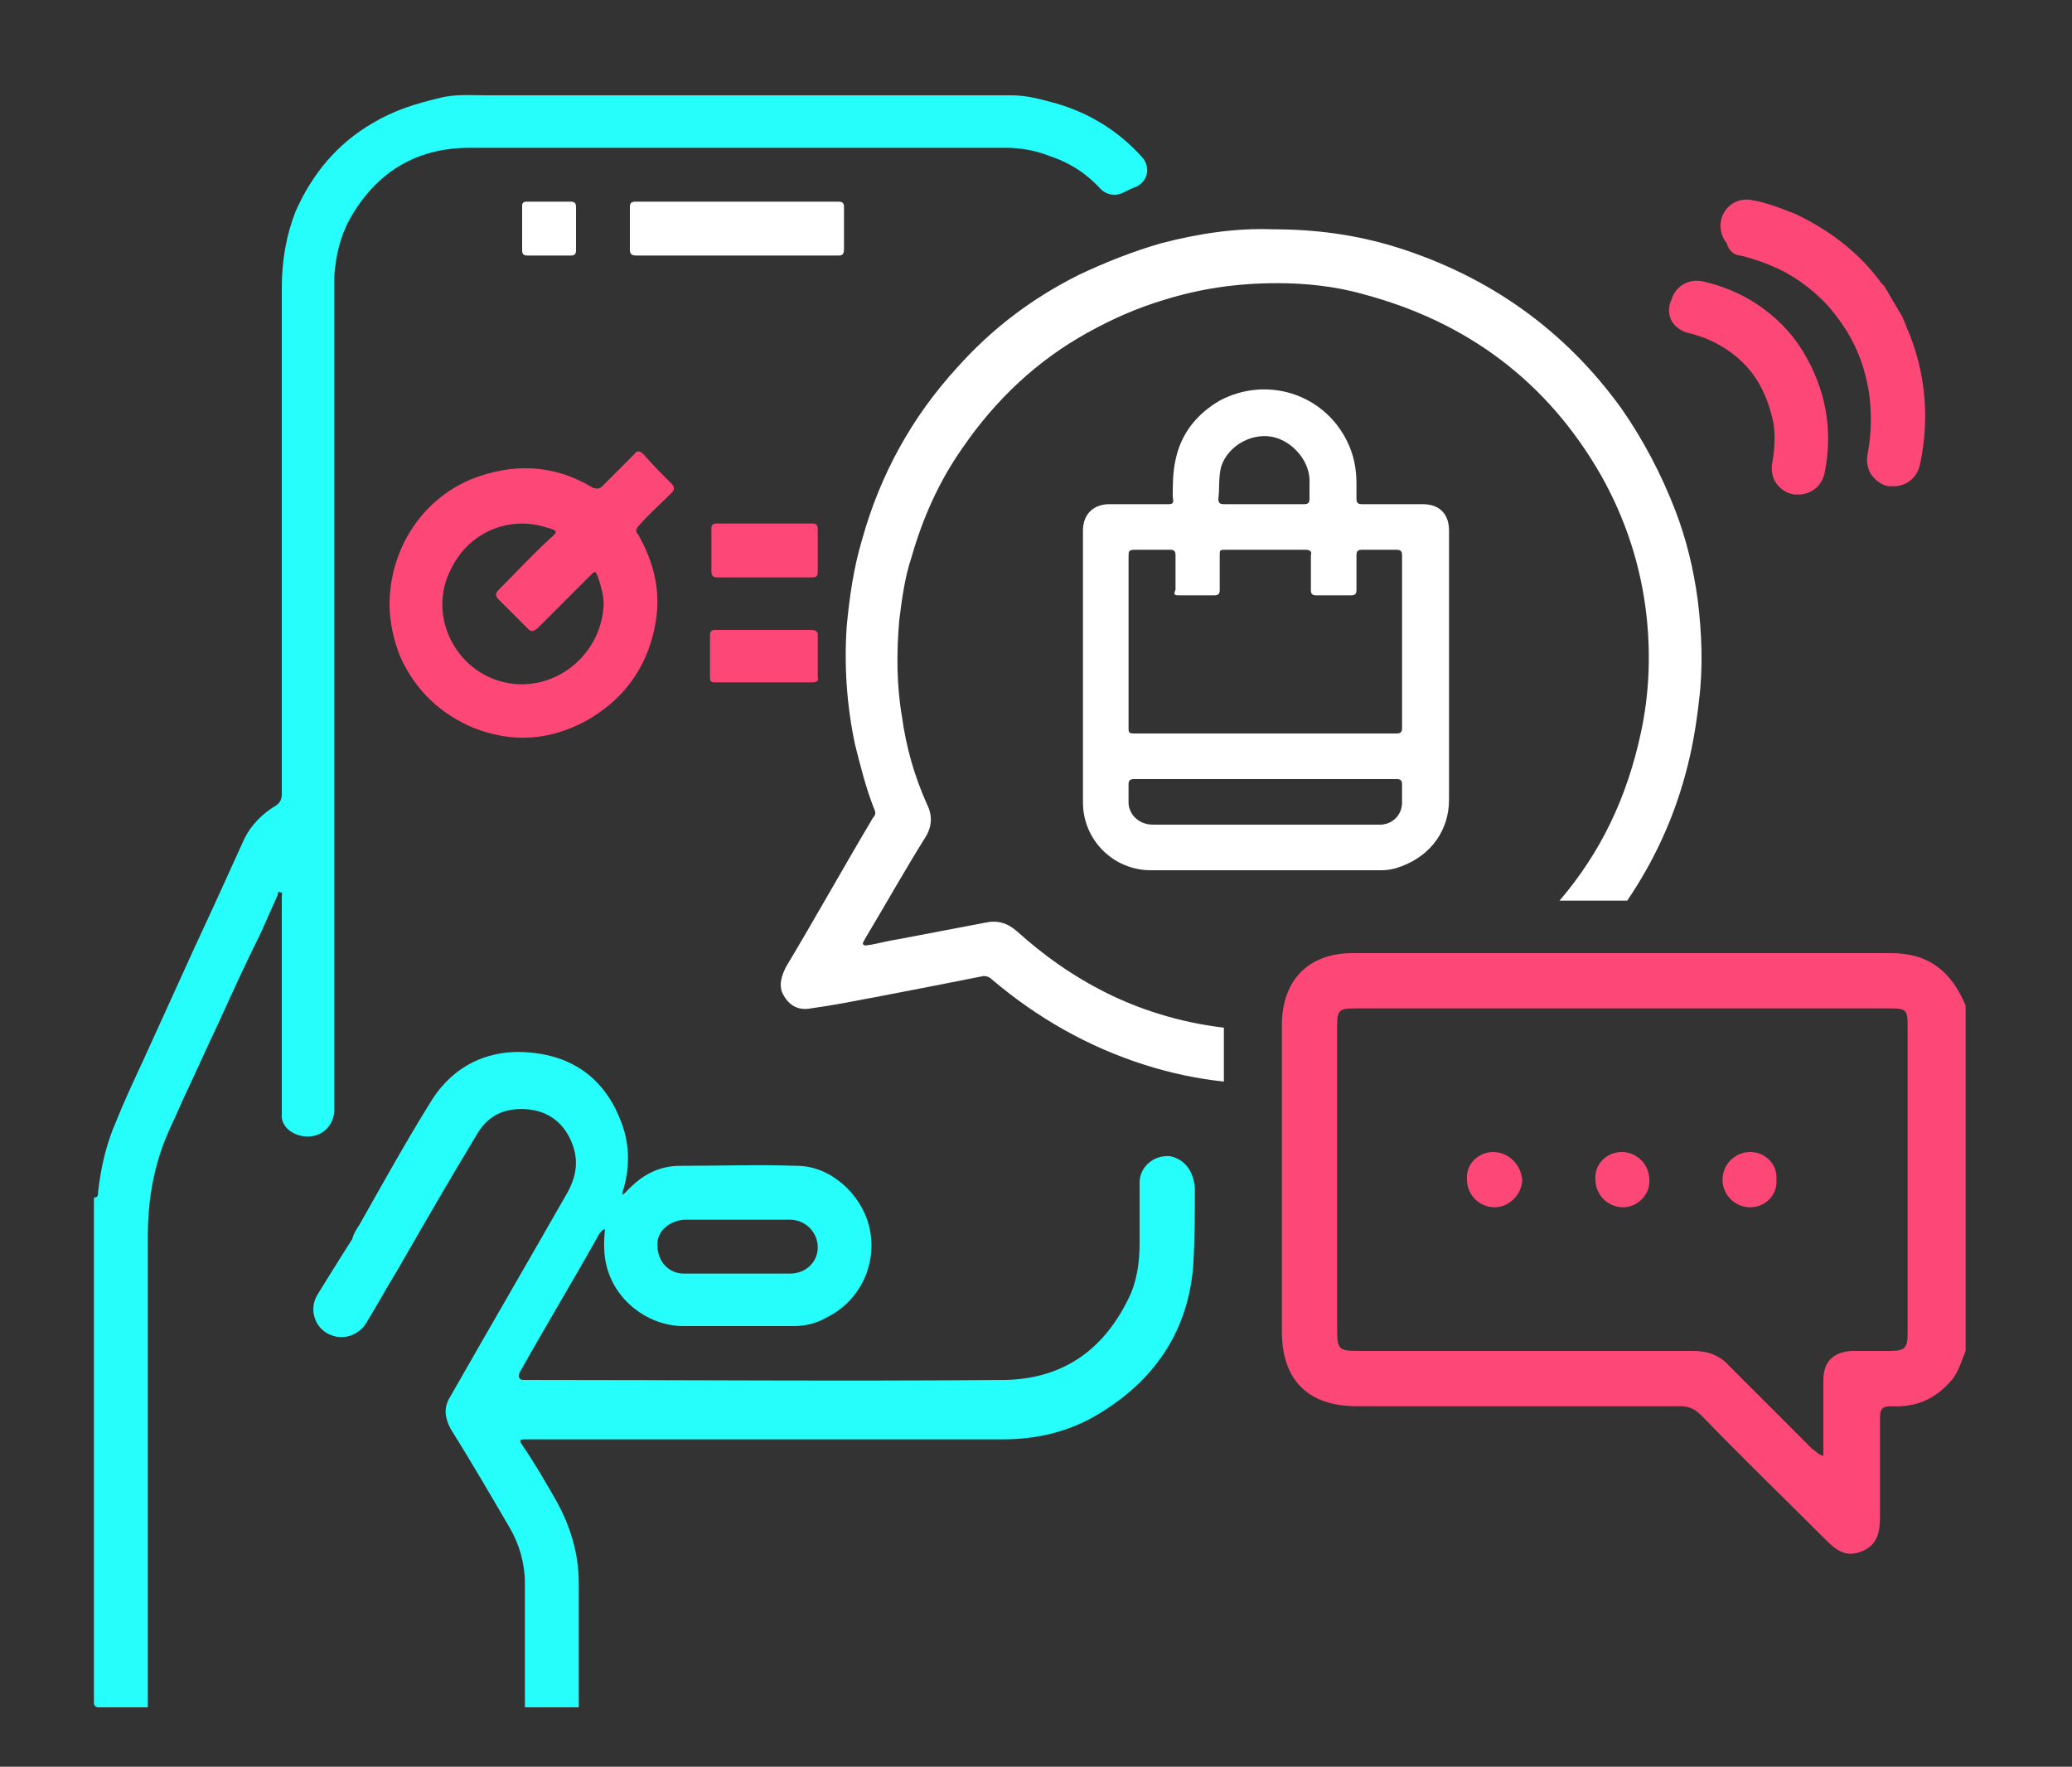 <?xml version="1.0" encoding="UTF-8" standalone="no"?>
<!-- Generator: Adobe Illustrator 24.0.2, SVG Export Plug-In . SVG Version: 6.00 Build 0)  -->

<svg
   version="1.1"
   x="0px"
   y="0px"
   viewBox="0 0 150 127.9"
   xml:space="preserve"
   id="svg118"
   sodipodi:docname="car01.svg"
   width="150"
   height="127.9"
   inkscape:version="1.1.1 (eb90963e84, 2021-10-02)"
   xmlns:inkscape="http://www.inkscape.org/namespaces/inkscape"
   xmlns:sodipodi="http://sodipodi.sourceforge.net/DTD/sodipodi-0.dtd"
   xmlns="http://www.w3.org/2000/svg"
   xmlns:svg="http://www.w3.org/2000/svg"><rect x="0" y="0" width="150" height="127.9" fill="#333333" stroke="none"/><defs
   id="defs122">
	
	
	
</defs><sodipodi:namedview
   id="namedview120"
   pagecolor="#505050"
   bordercolor="#eeeeee"
   borderopacity="1"
   inkscape:pageshadow="0"
   inkscape:pageopacity="0"
   inkscape:pagecheckerboard="0"
   showgrid="false"
   inkscape:zoom="2.4832963"
   inkscape:cx="176.57982"
   inkscape:cy="63.826456"
   inkscape:window-width="1920"
   inkscape:window-height="1016"
   inkscape:window-x="0"
   inkscape:window-y="27"
   inkscape:window-maximized="1"
   inkscape:current-layer="svg118" />
<style
   type="text/css"
   id="style2">
	.st0{fill:#FD4776;}
	.st1{fill:#26FEFB;}
	.st2{fill:#FFFFFF;}
</style>
<g
   id="g34"
   transform="translate(2)">
		<path
   class="st0"
   d="m 134.9,69 c -13,0 -26,0 -39,0 -3.2,0 -5.1,2 -5.1,5.2 0,7.4 0,14.8 0,22.2 0,3.5 1.9,5.4 5.4,5.4 7.8,0 15.6,0 23.4,0 0.7,0 1.1,0.2 1.6,0.7 2.9,3 5.9,5.9 8.9,8.9 0.8,0.8 1.5,1.4 2.7,0.9 1.2,-0.5 1.3,-1.5 1.3,-2.6 0,-2.4 0,-4.7 0,-7.1 0,-0.6 0.2,-0.8 0.8,-0.8 1.8,0.1 3.2,-0.5 4.4,-1.9 0.5,-0.6 0.7,-1.4 1,-2.1 0,-8.3 0,-16.6 0,-25 -1,-2.4 -2.6,-3.8 -5.4,-3.8 z m 1.2,27.5 c 0,1.1 -0.2,1.3 -1.3,1.3 -0.9,0 -1.9,0 -2.8,0 -1.3,0.1 -2,0.8 -2,2.1 0,1.8 0,3.6 0,5.5 -0.4,-0.1 -0.6,-0.4 -0.8,-0.5 -2,-2 -4,-4 -6,-6 -0.7,-0.8 -1.6,-1.1 -2.6,-1.1 -8.1,0 -16.1,0 -24.2,0 -1.5,0 -1.6,-0.1 -1.6,-1.6 0,-7.3 0,-14.5 0,-21.8 0,-1.3 0.1,-1.4 1.4,-1.4 12.9,0 25.7,0 38.6,0 1.2,0 1.3,0.1 1.3,1.3 0,7.4 0,14.8 0,22.2 z"
   id="path4" />
		<path
   class="st0"
   d="m 106.1,83.4 c -1.1,0 -2,0.9 -1.9,2 0,1.1 0.9,2 2,2 1.1,0 2,-1 2,-2 -0.1,-1.1 -1,-2 -2.1,-2 z"
   id="path6" />
		<path
   class="st0"
   d="m 115.4,83.4 c -1.1,0 -2,0.9 -1.9,2 0,1.1 0.9,2 2,2 1.1,0 2,-1 1.9,-2 0,-1.1 -0.9,-2 -2,-2 z"
   id="path8" />
		<path
   class="st0"
   d="m 124.7,83.4 c -1.1,0 -2,0.9 -2,2 0,1.1 0.9,2 2,2 1.1,0 2,-0.9 1.9,-2 0.1,-1.1 -0.8,-2 -1.9,-2 z"
   id="path10" />
		<path
   class="st1"
   d="m 21.9,81.4 v 0 c 0.2,-0.3 0.3,-0.7 0.3,-1 0,-21.3 0,-38.2 0,-59.5 0,-0.3 0,-0.6 0,-0.9 0.1,-1.4 0.4,-2.8 1.1,-4.1 1.9,-3.4 4.8,-5.2 8.7,-5.2 12.9,0 25.8,0 38.8,0 1.1,0 2.2,0.2 3.2,0.6 1.5,0.5 2.7,1.3 3.7,2.4 0.4,0.4 1,0.5 1.5,0.3 0.4,-0.2 0.8,-0.4 1.1,-0.5 0.8,-0.4 1,-1.4 0.4,-2.1 0,0 0,0 0,0 C 79,9.5 76.9,8.2 74.5,7.5 73.4,7.2 72.4,6.9 71.2,6.9 c -12.7,0 -25.4,0 -38,0 -1.1,0 -2.3,-0.1 -3.4,0.2 -1.7,0.4 -3.3,0.9 -4.8,1.8 -2.6,1.5 -4.4,3.7 -5.6,6.4 -0.7,1.8 -1,3.6 -1,5.6 0,9.5 0,18.9 0,28.4 0,2.7 0,5.5 0,8.2 0,0.3 -0.1,0.6 -0.4,0.8 -1,0.6 -1.8,1.4 -2.3,2.4 -0.5,1.1 -1,2.2 -1.5,3.3 -0.9,2 -1.9,4.1 -2.8,6.1 -1,2.2 -2,4.4 -3,6.6 -0.7,1.5 -1.4,3 -2,4.5 -0.7,1.6 -1.1,3.3 -1.3,5.1 0,0.2 0,0.4 -0.3,0.4 0,12.2 0,24.4 0,36.6 0,0.2 0.2,0.3 0.3,0.3 1.2,0 2.4,0 3.6,0 0,-0.2 0,-0.5 0,-0.7 0,-11.1 0,-22.3 0,-33.4 0,-2.2 0.3,-4.3 1,-6.3 0.4,-1.2 1,-2.3 1.5,-3.5 0.9,-1.9 1.7,-3.7 2.6,-5.6 1,-2.2 2,-4.4 3.1,-6.6 0.4,-0.9 0.8,-1.8 1.2,-2.7 0,-0.1 0,-0.3 0.2,-0.2 0.2,0 0.1,0.2 0.1,0.3 0,0.2 0,0.4 0,0.7 0,5 0,9.4 0,15.1 -0.1,1.5 2.5,2.3 3.5,0.7 z"
   id="path12" />
		<path
   class="st1"
   d="m 82.7,83.7 c -1.2,-0.1 -2.2,0.8 -2.2,1.9 0,1.5 0,2.9 0,4.4 0,1.4 -0.2,2.8 -0.8,4 -1.8,3.7 -4.7,5.8 -8.9,5.9 -11.6,0.1 -23.3,0 -34.9,0 -0.3,0 -0.4,-0.2 -0.3,-0.5 1.9,-3.4 3.9,-6.7 5.8,-10.1 0.1,-0.1 0.2,-0.3 0.4,-0.3 -0.1,0.9 -0.1,1.8 0.1,2.6 0.6,2.5 2.9,4.3 5.4,4.4 2.7,0 5.5,0 8.2,0 0.8,0 1.6,-0.2 2.3,-0.6 2.5,-1.2 3.8,-4 3.1,-6.7 -0.6,-2.3 -2.8,-4.3 -5.2,-4.3 -2.8,-0.1 -5.7,0 -8.5,0 -1.4,0 -2.6,0.6 -3.6,1.6 -0.2,0.2 -0.3,0.3 -0.5,0.5 -0.1,-0.2 0,-0.2 0,-0.3 0.5,-1.6 0.5,-3.3 -0.1,-4.9 -1.1,-3 -3.3,-4.8 -6.6,-5.1 -3.1,-0.3 -5.7,1 -7.3,3.7 -1.8,2.9 -3.4,5.8 -5.1,8.8 -0.2,0.3 -0.4,0.6 -0.5,1 0,0 -1.4,2.2 -2.5,4 -0.7,1.1 -0.2,2.6 1.1,3 0.9,0.3 1.9,-0.1 2.4,-0.9 0.8,-1.3 1.5,-2.6 2.3,-3.9 1.9,-3.3 3.8,-6.6 5.8,-9.9 0.8,-1.3 2,-1.8 3.5,-1.7 1.5,0.1 2.6,0.9 3.2,2.2 0.6,1.3 0.5,2.5 -0.2,3.8 -2.8,4.9 -5.7,9.9 -8.5,14.8 -0.5,0.8 -0.4,1.5 0,2.3 1.5,2.4 2.9,4.8 4.3,7.2 0.7,1.2 1.1,2.6 1.1,4 0,2.8 0,5.5 0,8.3 0,0.2 0,0.4 0,0.7 h 3.9 c 0,-0.1 0,-0.2 0,-0.3 0,-2.9 0,-5.8 0,-8.7 0,-2.1 -0.6,-4.1 -1.6,-5.9 -0.8,-1.4 -1.6,-2.8 -2.5,-4.1 -0.2,-0.3 -0.2,-0.4 0.2,-0.4 0.1,0 0.2,0 0.2,0 11.5,0 22.9,0 34.4,0 2.6,0 5,-0.6 7.2,-2 4,-2.5 6.3,-6.1 6.6,-10.8 0.1,-1.8 0.1,-3.6 0.1,-5.4 -0.1,-1.3 -0.8,-2.1 -1.8,-2.3 z m -35.2,4.6 c 1.9,0 3.9,0 5.8,0 0.6,0 1.3,0 1.9,0 1.1,0 2,0.9 2,2 0,1.1 -0.9,1.9 -2,1.9 -1.3,0 -2.6,0 -3.8,0 v 0 c -1.3,0 -2.6,0 -3.9,0 -1.1,0 -1.9,-0.9 -1.9,-2 -0.1,-1 0.8,-1.8 1.9,-1.9 z"
   id="path14" />
		<path
   class="st2"
   d="m 74.6,69.8 c -1,-0.7 -2,-1.5 -3,-2.4 -0.7,-0.6 -1.4,-0.8 -2.3,-0.6 -2.1,0.4 -4.2,0.8 -6.3,1.2 -0.7,0.1 -1.4,0.3 -2,0.4 -0.2,0 -0.3,0.1 -0.5,0 -0.1,-0.2 0.1,-0.3 0.1,-0.4 1.5,-2.5 2.9,-5 4.4,-7.4 0.5,-0.8 0.5,-1.6 0.1,-2.4 -0.9,-2 -1.5,-4.1 -1.8,-6.3 -0.4,-2.3 -0.4,-4.7 -0.2,-7 0.2,-1.6 0.4,-3.1 0.9,-4.6 0.8,-2.8 2,-5.5 3.7,-7.9 2.4,-3.5 5.4,-6.3 9,-8.3 1.8,-1 3.6,-1.8 5.6,-2.4 2.6,-0.8 5.2,-1.2 8.2,-1.2 1.9,0 4.1,0.2 6.2,0.8 7.5,2 13.3,6.3 17.2,13.1 1.8,3.2 2.9,6.6 3.3,10.2 0.3,2.8 0.2,5.6 -0.4,8.4 -1,4.7 -2.9,8.7 -5.9,12.2 h 4.9 c 1.9,-2.8 3.3,-5.8 4.2,-9.1 0.5,-1.8 0.8,-3.6 1,-5.4 0.3,-2.4 0.2,-4.9 -0.1,-7.3 -0.3,-2.2 -0.8,-4.3 -1.6,-6.4 -1,-2.6 -2.3,-5.1 -3.9,-7.4 -4.1,-5.7 -9.6,-9.6 -16.3,-11.7 -2.9,-0.9 -5.8,-1.3 -9,-1.3 -2.6,-0.1 -5.3,0.3 -8,1 -2.1,0.6 -4.1,1.4 -6,2.3 -3.4,1.7 -6.3,3.9 -8.8,6.7 -3.3,3.6 -5.6,7.8 -6.9,12.5 -0.6,2 -0.9,4.1 -1.1,6.2 -0.2,2.9 0,5.8 0.6,8.6 0.4,1.6 0.8,3.2 1.4,4.7 0.1,0.2 0.1,0.4 -0.1,0.6 -2.2,3.7 -4.2,7.3 -6.3,10.8 -0.3,0.6 -0.5,1.2 -0.3,1.8 0.4,0.9 1.1,1.4 2.1,1.2 1.5,-0.2 3,-0.5 4.6,-0.8 2.6,-0.5 5.2,-1 7.7,-1.5 0.3,-0.1 0.6,0 0.8,0.2 3.3,2.8 7,4.9 11.1,6.2 1.9,0.6 3.8,1 5.7,1.2 v -3.9 c -1.6,-0.2 -3.1,-0.5 -4.7,-1 -2.6,-0.8 -5,-2 -7.3,-3.6 z"
   id="path16" />
		<path
   class="st0"
   d="m 46.6,35.7 c 0.2,-0.2 0.3,-0.4 0,-0.7 -0.7,-0.7 -1.4,-1.4 -2,-2.1 -0.3,-0.3 -0.5,-0.3 -0.7,0 -0.8,0.8 -1.5,1.5 -2.3,2.3 -0.2,0.2 -0.4,0.2 -0.7,0.1 -2.8,-1.7 -5.8,-1.8 -8.8,-0.6 -3.6,1.5 -5.9,5.1 -5.9,9.1 0,1.2 0.3,2.6 0.8,3.8 1.1,2.4 2.9,4.1 5.3,5.1 2.8,1.1 5.5,0.9 8.1,-0.5 2.7,-1.5 4.4,-3.8 5,-6.8 0.5,-2.4 0,-4.6 -1.2,-6.7 C 44,38.5 44,38.3 44.3,38 45,37.2 45.8,36.5 46.6,35.7 Z M 35.1,49.5 c -4,-0.5 -6.3,-4.9 -4.4,-8.4 1.3,-2.6 4.2,-3.8 6.9,-2.9 0.8,0.2 0.8,0.3 0.2,0.8 -1.7,1.6 -2.1,2.1 -3.7,3.7 -0.2,0.2 -0.3,0.4 0,0.7 0.7,0.7 1.4,1.4 2.1,2.1 0.3,0.3 0.4,0.2 0.7,0 1.7,-1.7 2.1,-2.1 3.8,-3.8 0.4,-0.4 0.4,-0.4 0.6,0.1 0.2,0.6 0.4,1.3 0.4,1.9 -0.1,3.5 -3.2,6.2 -6.6,5.8 z"
   id="path18" />
		<path
   class="st2"
   d="m 59.1,18 c 0,-1 0,-2 0,-3 0,-0.3 -0.1,-0.4 -0.4,-0.4 -4.9,0 -9.8,0 -14.7,0 -0.3,0 -0.4,0.1 -0.4,0.4 0,1 0,2 0,3 0,0.4 0.1,0.5 0.5,0.5 2.4,0 4.9,0 7.3,0 2.4,0 4.9,0 7.3,0 0.3,0 0.4,-0.1 0.4,-0.5 z"
   id="path20" />
		<path
   class="st0"
   d="m 57.2,38.3 c 0,-0.3 -0.1,-0.4 -0.4,-0.4 -2.3,0 -4.6,0 -6.9,0 -0.3,0 -0.4,0.1 -0.4,0.4 0,1 0,2 0,3 0,0.4 0.1,0.5 0.5,0.5 1.1,0 2.3,0 3.4,0 1.1,0 2.3,0 3.4,0 0.3,0 0.4,-0.1 0.4,-0.4 0,-1.1 0,-2.1 0,-3.1 z"
   id="path22" />
		<path
   class="st0"
   d="m 56.7,45.6 c -2.3,0 -4.6,0 -6.9,0 -0.3,0 -0.4,0.1 -0.4,0.4 0,1 0,2 0,3 0,0.4 0.1,0.4 0.5,0.4 1.1,0 2.3,0 3.4,0 1.2,0 2.3,0 3.5,0 0.3,0 0.5,-0.1 0.4,-0.4 0,-1 0,-2 0,-3.1 0,-0.2 -0.2,-0.3 -0.5,-0.3 z"
   id="path24" />
		<path
   class="st2"
   d="m 39.3,14.6 c -1.1,0 -2.1,0 -3.2,0 -0.2,0 -0.3,0.1 -0.3,0.3 0,1.1 0,2.1 0,3.2 0,0.3 0.1,0.4 0.4,0.4 1,0 2.1,0 3.1,0 0.3,0 0.4,-0.1 0.4,-0.4 0,-0.5 0,-1 0,-1.5 0,-0.5 0,-1.1 0,-1.6 0,-0.3 -0.1,-0.4 -0.4,-0.4 z"
   id="path26" />
		<path
   class="st0"
   d="m 124,18.5 c 1.2,0.3 2.3,0.7 3.4,1.3 1.4,0.8 2.7,1.9 3.7,3.3 1.2,1.6 1.9,3.4 2.2,5.3 0.2,1.4 0.2,2.9 -0.1,4.5 -0.1,0.5 0,1.1 0.3,1.5 0.3,0.4 0.7,0.7 1.2,0.8 0.1,0 0.3,0 0.4,0 0.9,0 1.7,-0.6 1.9,-1.6 0.7,-3.3 0.4,-6.5 -0.8,-9.5 -0.2,-0.4 -0.3,-0.8 -0.5,-1.2 l -1.3,-2.2 -0.2,-0.2 c -1.6,-2.2 -3.7,-3.8 -6.2,-5 -1,-0.4 -2,-0.8 -3.1,-1 -0.9,-0.2 -1.7,0.2 -2.1,0.9 -0.4,0.7 -0.3,1.6 0.2,2.2 0.2,0.7 0.7,0.9 1,0.9 z"
   id="path28" />
		<path
   class="st0"
   d="m 120.2,24.1 0.4,0.1 c 0.3,0.1 0.6,0.2 0.9,0.3 2.8,1.2 4.3,3.2 4.9,6.2 0.1,0.8 0.1,1.7 -0.1,2.8 -0.1,0.5 0,1.1 0.3,1.5 0.3,0.4 0.7,0.7 1.3,0.8 0.1,0 0.2,0 0.3,0 0.9,0 1.7,-0.6 1.9,-1.6 0.6,-3.1 0.1,-6 -1.6,-8.8 v 0 c -0.5,-0.8 -1,-1.4 -1.5,-1.9 -1.6,-1.6 -3.5,-2.6 -5.6,-3.1 -1.1,-0.3 -2.1,0.3 -2.4,1.3 -0.5,1.1 0.1,2.1 1.2,2.4 z"
   id="path30" />
		<path
   class="st2"
   d="m 82.6,36.5 c -1.4,0 -2.9,0 -4.3,0 -1.1,0 -1.9,0.7 -1.9,1.9 0,3.3 0,6.6 0,9.9 0,0 0,0 0,0 0,3.3 0,6.5 0,9.8 0,2.7 2.2,4.9 4.9,4.9 5.6,0 11.1,0 16.7,0 0.5,0 1,-0.1 1.5,-0.3 2.1,-0.8 3.4,-2.6 3.4,-4.8 0,-6.5 0,-13 0,-19.5 0,-1.2 -0.7,-1.9 -1.9,-1.9 -1.5,0 -2.9,0 -4.4,0 -0.3,0 -0.4,-0.1 -0.4,-0.4 0,-0.4 0,-0.8 0,-1.1 0,-1.1 -0.2,-2.1 -0.7,-3.1 -1.7,-3.4 -5.8,-4.7 -9.2,-2.9 -1.7,1 -2.8,2.4 -3.2,4.3 -0.2,0.9 -0.2,1.8 -0.2,2.7 0.1,0.4 0,0.5 -0.3,0.5 z m 16.9,21.6 c 0,0.9 -0.7,1.6 -1.6,1.6 -0.1,0 -0.2,0 -0.2,0 -5.4,0 -10.8,0 -16.2,0 -0.6,0 -1.1,-0.2 -1.5,-0.7 -0.2,-0.3 -0.3,-0.6 -0.3,-0.9 0,-0.4 0,-0.9 0,-1.3 0,-0.3 0.1,-0.4 0.4,-0.4 3.2,0 6.4,0 9.5,0 3.2,0 6.4,0 9.5,0 0.3,0 0.4,0.1 0.4,0.4 0,0.4 0,0.8 0,1.3 z M 86.4,33.8 c 0.5,-1.6 2.4,-2.6 4,-2.1 1.3,0.4 2.5,1.8 2.4,3.3 0,0.4 0,0.8 0,1.1 0,0.3 -0.1,0.4 -0.4,0.4 -1,0 -2,0 -2.9,0 -1,0 -2,0 -2.9,0 -0.3,0 -0.4,-0.1 -0.4,-0.4 0.1,-0.7 0,-1.5 0.2,-2.3 z m -3,9.3 c 0.8,0 1.7,0 2.5,0 0.3,0 0.4,-0.1 0.4,-0.4 0,-0.8 0,-1.7 0,-2.5 0,-0.4 0,-0.4 0.5,-0.4 1.9,0 3.8,0 5.7,0 0.3,0 0.5,0.1 0.4,0.4 0,0.8 0,1.7 0,2.5 0,0.3 0.1,0.4 0.4,0.4 0.8,0 1.7,0 2.5,0 0.3,0 0.4,-0.1 0.4,-0.4 0,-0.8 0,-1.7 0,-2.5 0,-0.3 0.1,-0.4 0.4,-0.4 0.8,0 1.7,0 2.5,0 0.3,0 0.4,0.1 0.4,0.4 0,4.2 0,8.4 0,12.5 0,0.3 -0.1,0.4 -0.4,0.4 -3.2,0 -6.4,0 -9.5,0 -3.2,0 -6.3,0 -9.5,0 -0.4,0 -0.4,-0.1 -0.4,-0.4 0,-4.1 0,-8.2 0,-12.4 0,-0.4 0,-0.5 0.5,-0.5 0.8,0 1.6,0 2.5,0 0.3,0 0.4,0.1 0.4,0.4 0,0.8 0,1.7 0,2.5 -0.2,0.4 0,0.4 0.3,0.4 z"
   id="path32" />
	</g>
<g
   id="Capa_2">
</g>
</svg>
